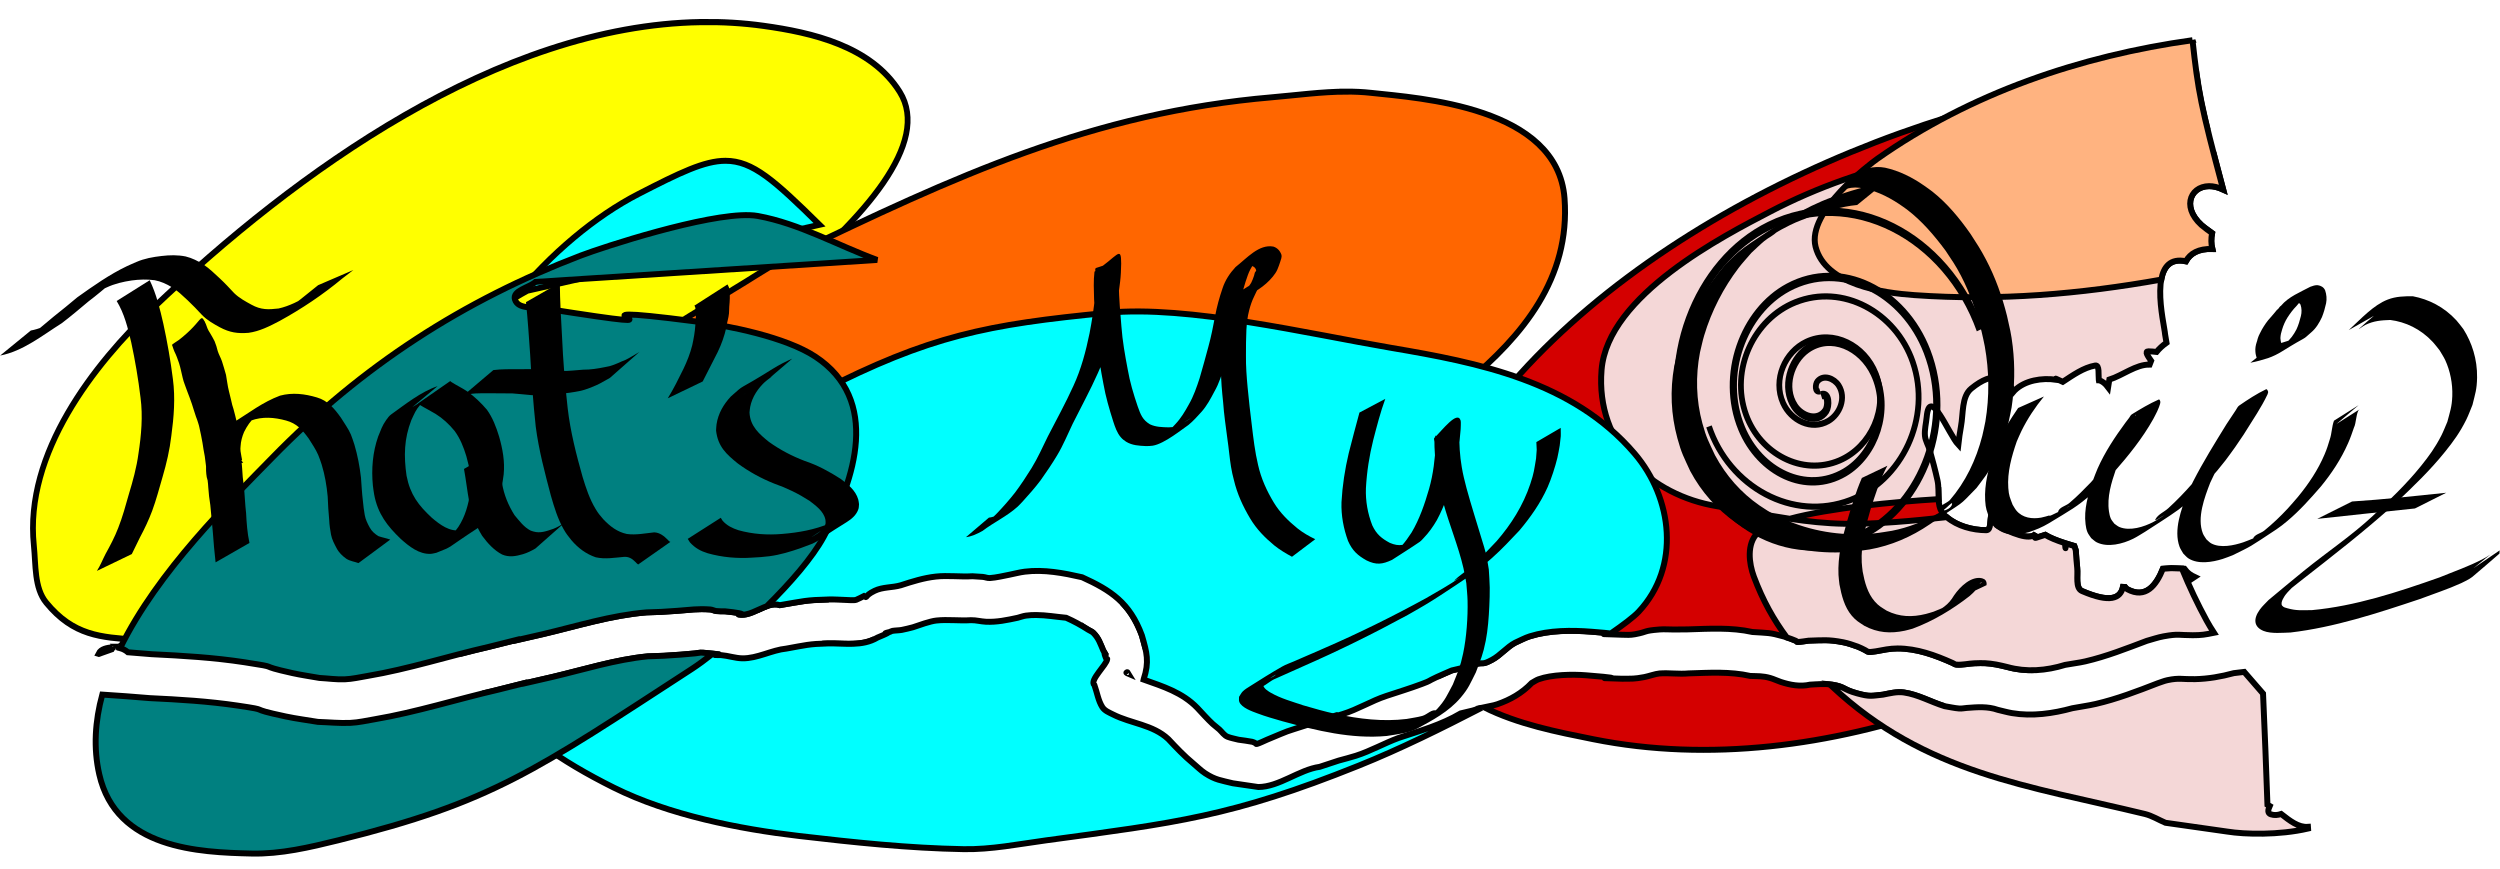 <svg xmlnsDc="http://purl.org/dc/elements/1.1/" xmlnsCc="http://creativecommons.org/ns#" xmlnsRdf="http://www.w3.org/1999/02/22-rdf-syntax-ns#" xmlnsSvg="http://www.w3.org/2000/svg" xmlns="http://www.w3.org/2000/svg" version="1.1" id="svg8" viewBox="9.8 72.73 199.58 69.34">
  <defs id="defs2"/>
  <g id="layer2" style="display:inline">
    <a id="a305" transform="matrix(1.739,0,0,1.857,-7.247,-120.992)">
      <path id="path301" style="fill:#ffff00;stroke:#000000;stroke-width:1px;stroke-linecap:butt;stroke-linejoin:miter;stroke-opacity:1" transform="scale(0.265)" d="m 158.41,397.244 c -35.084,0.525 -70.183,24.338 -94.838,46.328 -10.328,9.212 -22.377,23.607 -20.715,38.57 0.351,3.157 0.051,6.895 2.143,9.285 4.725,5.4 9.528,5.608 15.512,6.025 8.31,-3.185 17.228,-7.351 20.916,-8.881 19.362,-8.028 38.877,-16.078 57.145,-26.43 7.197,-4.078 65.242,-37.134 54.285,-53.57 -4.98,-7.469 -15.294,-9.635 -23.572,-10.715 -3.618,-0.472 -7.246,-0.668 -10.875,-0.613 z M 60.512,497.453 c -0.568,0.218 -1.135,0.439 -1.695,0.646 0.163,0.044 0.31,0.101 0.461,0.152 L 65,497.857 c -1.583,-0.198 -3.059,-0.305 -4.488,-0.404 z m -3.094,1.139 c 0.005,0.004 0.01,0.008 0.016,0.012 0.003,-10e-4 0.006,-0.003 0.01,-0.004 -0.008,-0.002 -0.018,-0.007 -0.025,-0.008 z m -0.916,0.08 c -0.983,0.103 -2.028,0.26 -2.439,1.037 0.018,0.005 0.035,0.01 0.053,0.016 0.728,-0.23 1.471,-0.479 2.234,-0.742 0.051,-0.104 0.102,-0.207 0.152,-0.311 z"/>
    </a>
    <path id="path481" style="fill:#d40000;stroke:#000000;stroke-width:0.475px;stroke-linecap:butt;stroke-linejoin:miter;stroke-opacity:1" d="m 185.125,78.425 c -20.322,0.998 -44.514,11.651 -56.34,26.992 -4.023,5.219 -10.202,15.215 -4.08,21.271 0.332,-0.149 0.666,-0.292 0.999,-0.439 1.152,-0.267 0.521,-0.107 1.887,-0.501 0.74,-0.174 0.483,0.1 1.323,-0.347 0.669,-0.356 1.176,-1.012 1.843,-1.363 0.393,-0.171 0.771,-0.387 1.178,-0.514 1.563,-0.491 3.331,-0.489 4.941,-0.363 4.734,0.371 -1.711,0.091 2.414,0.243 0.39,0.008 0.639,0.033 1.026,-0.039 1.109,-0.208 0.6,-0.273 1.974,-0.383 0.378,-0.031 0.759,0.005 1.138,0.004 0.365,-0.002 0.732,-0.006 1.097,-0.01 1.731,-0.05 3.466,-0.17 5.178,0.209 1.26,0.088 1.311,0.025 2.508,0.358 0.329,0.092 0.65,0.213 0.966,0.347 0.044,0.019 0.066,0.09 0.113,0.089 0.299,-0.004 0.595,-0.069 0.892,-0.104 1.142,-0.033 1.572,-0.102 2.756,0.125 0.4,0.077 0.789,0.216 1.174,0.354 0.208,0.075 0.402,0.188 0.602,0.285 0.089,0.043 0.168,0.125 0.265,0.134 0.193,0.019 0.386,-0.032 0.579,-0.049 0.581,-0.106 1.124,-0.226 1.722,-0.227 1.549,-0.001 2.999,0.532 4.411,1.164 0.093,0.042 0.178,0.116 0.279,0.125 0.485,0.042 0.971,-0.087 1.457,-0.106 0.704,-0.027 1.03,-0.021 1.737,0.1 0.294,0.05 0.583,0.13 0.874,0.196 0.679,0.19 1.364,0.265 2.049,0.255 2.761,-1.298 5.426,-2.75 7.955,-4.318 1.444,-0.896 3.199,-1.929 4.962,-3.121 -0.136,-0.064 -0.267,-0.134 -0.384,-0.218 -0.174,-0.126 -0.319,-0.277 -0.442,-0.445 -0.341,-0.025 -0.695,-0.025 -1.041,-0.04 -0.219,0.02 -0.443,0.031 -0.665,0.046 -0.533,1.319 -1.371,2.424 -2.837,1.637 -0.06,-0.032 -0.124,-0.096 -0.19,-0.178 -0.057,-0.003 -0.104,-1e-5 -0.164,-0.005 -0.198,0.914 -1.018,1.296 -3.267,0.325 -0.548,-0.237 -0.317,-1.223 -0.385,-1.851 -0.047,-0.436 -0.083,-0.911 -0.114,-1.399 -0.037,-0.115 -0.076,-0.23 -0.114,-0.345 -0.243,-0.071 -0.478,-0.141 -0.688,-0.208 0.003,0.42 -0.01,0.603 -0.062,-0.021 -0.69,-0.224 -1.2,-0.437 -1.576,-0.663 -0.241,0.078 -0.453,0.151 -0.744,0.24 -0.138,0.043 -0.073,-0.142 0.01,-0.352 -0.108,0.138 -0.273,0.22 -0.507,0.242 0.044,0.213 0.095,0.397 0.147,0.52 -0.064,-0.04 -0.126,-0.083 -0.155,-0.131 -0.086,-0.139 -0.177,-0.269 -0.27,-0.394 -0.48,-0.047 -1.183,-0.287 -2.244,-0.82 -0.356,-0.179 -0.348,-0.649 -0.313,-1.141 -0.059,-0.027 -0.121,-0.05 -0.181,-0.076 -0.013,0.101 -0.026,0.201 -0.039,0.302 -0.136,0.413 0.002,1.242 -0.408,1.24 -1.2,-0.007 -2.533,-0.378 -3.401,-1.263 -0.474,-0.483 -0.404,-1.278 -0.428,-2.026 -2.339,-1.169 -4.609,-2.701 -6.846,-3.896 -3.584,-1.914 -9.858,-4.179 -9.858,-9.478 0,-1.949 3.562,-3.427 4.271,-3.86 3.137,-1.915 6.408,-2.718 9.858,-3.861 4.687,-1.554 9.418,-2.721 14.129,-4.213 0.636,-0.201 5.973,-1.978 6.571,-2.457 0.349,-0.28 -0.497,-1.526 -1.607,-2.656 l 4.881,1.367 c -0.42,-1.729 -0.638,-2.895 -0.82,-4.29 z m -38.049,48.009 c -0.819,-0.011 -1.641,0.03 -2.464,0.054 -0.776,0.076 -1.557,-0.053 -2.333,0.006 -0.31,0.024 -0.896,0.231 -1.211,0.289 -0.851,0.155 -0.921,0.121 -1.774,0.132 -3.875,-0.135 2.026,0.114 -2.869,-0.275 -1.094,-0.087 -2.754,-0.061 -3.798,0.317 -0.194,0.07 -0.366,0.198 -0.549,0.297 -0.779,0.814 -1.713,1.341 -2.75,1.699 -0.347,0.12 -0.714,0.155 -1.071,0.236 2.734,1.365 5.823,1.971 8.743,2.556 9.236,1.85 18.977,0.544 28.066,-2.633 -0.008,-0.001 -0.017,-0.003 -0.025,-0.005 -1.089,-0.335 -2.114,-0.933 -3.249,-1.095 -0.559,-0.08 -1.12,0.067 -1.665,0.174 -0.938,0.097 -1.038,0.181 -2.075,-0.104 -1.142,-0.314 -0.95,-0.527 -1.979,-0.691 -0.6,-0.096 -1.173,-0.035 -1.772,-0.004 -0.785,0.178 -1.587,0.031 -2.343,-0.218 -0.284,-0.093 -0.555,-0.232 -0.843,-0.313 -0.587,-0.167 -0.975,-0.14 -1.588,-0.163 -0.815,-0.184 -1.632,-0.247 -2.451,-0.258 z"/>
    <path id="path483" style="fill:#ff6600;stroke:#000000;stroke-width:0.475px;stroke-linecap:butt;stroke-linejoin:miter;stroke-opacity:1" d="m 117.288,80.044 c -1.971,0.005 -3.951,0.282 -5.918,0.45 -14.366,1.228 -25.321,6.306 -38.444,12.637 -1.251,0.603 -2.427,1.371 -3.614,2.106 -2.975,1.84 -6.011,3.579 -8.871,5.616 -1.751,1.247 -3.305,2.784 -4.929,4.213 -0.239,0.21 -0.618,0.373 -0.657,0.702 -0.28,2.392 0.448,2.343 2.3,2.808 8.928,2.244 21.576,1.537 30.557,0.703 8.743,-0.812 16.804,-2.996 25.301,-5.266 1.856,-0.496 3.713,-0.99 5.587,-1.404 1.045,-0.231 2.099,-0.408 3.155,-0.575 1.814,0.176 3.568,0.553 5.117,1.23 4.445,-3.7 8.307,-8.306 7.828,-14.697 -0.55,-7.344 -11.588,-7.998 -15.444,-8.424 -0.654,-0.072 -1.311,-0.101 -1.968,-0.099 z m 9.583,23.22 c -1.872,1.558 -3.845,2.959 -5.644,4.259 -7.017,5.071 -14.155,9.723 -21.644,13.539 0.55,0.621 1.006,1.387 1.376,2.395 0.091,0.316 0.17,0.594 0.235,0.859 7.967,-1.265 7.317,-2.182 13.79,-4.859 1.615,-0.668 3.326,-1.052 4.928,-1.755 1.356,-0.594 14.51,-5.335 11.172,-10.882 -1,-1.662 -2.478,-2.797 -4.214,-3.557 z m -8.711,-1.344 c -1.719,0.293 -3.423,0.628 -4.49,0.688 -0.909,0.051 -1.82,0.038 -2.731,0.021 0.026,-0.005 0.088,-0.019 0.102,-0.021 1.996,-0.305 4.516,-0.628 7.118,-0.688 z m -42.276,11.57 c -3.788,0.578 -7.337,1.85 -11.172,2.106 -2.298,0.153 -4.603,0.176 -6.9,0.351 -0.772,0.059 -1.532,0.249 -2.3,0.351 -0.109,0.015 -0.405,-0.083 -0.328,0 0.897,0.958 10.519,3.687 12.157,4.212 0.997,0.32 1.978,0.623 2.952,0.917 0.597,-0.276 1.192,-0.569 1.77,-0.388 1.784,-0.298 2.051,-0.397 3.676,-0.444 z m 20.305,9.226 c -1.781,0.833 -3.581,1.622 -5.408,2.352 2.315,0.042 4.685,-0.059 7.141,-0.321 -0.03,-0.051 0.033,0.057 -0.05,-0.089 -0.248,-0.57 -0.353,-0.96 -0.785,-1.399 -0.112,-0.114 -0.27,-0.162 -0.403,-0.248 -0.167,-0.108 -0.331,-0.198 -0.495,-0.295 z m -5.408,2.352 c -3.846,-0.069 -7.55,-0.521 -11.273,-1.274 -1.137,0.503 -2.42,0.274 -3.62,0.301 -0.089,0.002 -0.14,0.007 -0.221,0.01 l -0.112,5.532 c 5.286,-1.063 10.343,-2.62 15.226,-4.57 z"/>
    <path id="path485" style="fill:#f4d7d7;stroke:#000000;stroke-width:0.475px;stroke-linecap:butt;stroke-linejoin:miter;stroke-opacity:1" d="m 176.01,84.085 c -8.695,-0.088 -17.361,1.612 -24.883,5.536 -3.721,1.941 -12.986,6.668 -13.471,12.636 -0.486,5.968 3.977,10.023 9.2,10.882 1.94,0.319 3.88,0.714 5.826,1.005 3.192,-0.862 8.348,-1.353 11.884,-1.569 -0.026,-0.497 0.009,-1.031 -0.092,-1.492 -0.178,-0.814 -0.396,-1.619 -0.621,-2.42 -0.109,-0.386 -0.343,-0.739 -0.38,-1.14 -0.046,-0.5 0.092,-0.999 0.138,-1.498 0.236,-2.56 1.76,1.388 2.527,2.209 0.056,-0.487 0.118,-0.972 0.209,-1.453 0.195,-1.032 0.041,-2.393 0.823,-3.033 1.807,-1.479 2.786,-0.898 3.384,0.24 0.023,-0.027 0.044,-0.054 0.07,-0.08 0.838,-0.826 2.192,-1.023 3.322,-0.866 -0.038,-0.058 -0.063,-0.099 -0.017,-0.08 0.185,0.077 0.366,0.163 0.548,0.25 0.829,-0.542 1.645,-1.129 2.587,-1.302 0.365,-0.067 0.241,0.754 0.287,1.147 0.001,0.011 0.001,0.022 0.003,0.034 0,0 9.2e-4,0 9.2e-4,0 0.282,0.057 0.521,0.267 0.74,0.557 0.032,-0.205 0.062,-0.41 0.097,-0.614 1.072,-0.339 2.13,-1.217 3.212,-1.197 0.036,-0.104 0.073,-0.208 0.119,-0.309 -0.272,-0.391 -0.521,-0.757 -0.218,-0.752 0.236,0.005 0.448,0.025 0.656,0.049 0.212,-0.259 0.475,-0.504 0.795,-0.733 -0.041,-0.242 -0.068,-0.408 -0.111,-0.663 -0.06,-0.839 -1.535,-6.507 1.659,-5.84 0.347,-0.625 0.998,-1.015 2.11,-0.982 -0.101,-0.414 -0.101,-0.837 -0.019,-1.265 -0.138,-0.102 -0.409,-0.301 -0.505,-0.371 l -0.003,0.003 c -2.007,-1.481 -1.331,-3.361 0.266,-3.381 0.339,-0.004 0.724,0.087 1.129,0.273 -0.294,-1.102 -0.53,-2.001 -0.742,-2.816 -3.466,-0.596 -7.001,-0.927 -10.532,-0.963 z m -23.328,30.059 c -1.173,0.317 -2.091,0.681 -2.541,1.102 -0.933,0.872 -0.708,2.497 -0.329,3.51 0.716,1.912 1.585,3.459 2.631,4.862 0.248,0.08 0.492,0.17 0.732,0.273 0.044,0.019 0.066,0.09 0.113,0.089 0.299,-0.004 0.595,-0.069 0.892,-0.104 1.142,-0.033 1.572,-0.102 2.756,0.125 0.4,0.077 0.789,0.216 1.174,0.354 0.208,0.075 0.402,0.188 0.602,0.285 0.089,0.043 0.168,0.125 0.265,0.134 0.193,0.019 0.386,-0.032 0.579,-0.049 0.581,-0.106 1.124,-0.226 1.722,-0.227 1.549,-10e-4 2.999,0.532 4.411,1.164 0.093,0.042 0.178,0.115 0.279,0.125 0.485,0.042 0.971,-0.087 1.457,-0.106 0.704,-0.027 1.03,-0.021 1.737,0.1 0.294,0.05 0.583,0.13 0.874,0.196 1.537,0.43 3.107,0.301 4.63,-0.169 0.534,-0.102 1.077,-0.156 1.607,-0.279 1.683,-0.39 3.29,-1.029 4.91,-1.639 0.446,-0.12 0.884,-0.278 1.337,-0.36 1.222,-0.221 1.217,-0.088 2.329,-0.089 0.719,-9.8e-4 0.976,-0.049 1.697,-0.194 -0.209,-0.323 -0.41,-0.648 -0.591,-0.981 -0.706,-1.293 -1.371,-2.689 -1.966,-4.148 -0.282,-0.013 -0.571,-0.015 -0.854,-0.028 -0.219,0.02 -0.443,0.031 -0.665,0.046 -0.533,1.319 -1.371,2.424 -2.837,1.637 -0.06,-0.032 -0.124,-0.096 -0.19,-0.178 -0.057,-0.003 -0.104,-1e-5 -0.164,-0.005 -0.198,0.914 -1.018,1.296 -3.267,0.325 -0.548,-0.237 -0.317,-1.223 -0.385,-1.851 -0.047,-0.436 -0.083,-0.911 -0.114,-1.399 -0.037,-0.115 -0.076,-0.23 -0.114,-0.345 -0.243,-0.071 -0.478,-0.141 -0.688,-0.208 0.003,0.42 -0.01,0.603 -0.062,-0.021 -0.69,-0.224 -1.2,-0.437 -1.576,-0.663 -0.241,0.078 -0.453,0.151 -0.744,0.24 -0.138,0.043 -0.073,-0.142 0.01,-0.352 -0.325,0.414 -1.098,0.386 -3.029,-0.582 -0.349,-0.175 -0.348,-0.631 -0.314,-1.112 -0.065,0.006 -0.129,0.011 -0.194,0.017 -0.008,0.06 -0.016,0.12 -0.023,0.18 -0.136,0.413 0.002,1.242 -0.408,1.24 -1.093,-0.006 -2.293,-0.32 -3.154,-1.044 -2.723,0.295 -5.446,0.568 -8.178,0.528 -1.46,-0.022 -2.912,-0.183 -4.359,-0.399 z m 16.287,-1.787 c -0.004,0.034 -0.008,0.067 -0.013,0.101 0.009,2.3e-4 0.018,4.9e-4 0.027,9.8e-4 -0.003,-0.021 -0.006,-0.04 -0.014,-0.102 z m 19.992,14.013 c -0.276,0.034 -0.553,0.065 -0.829,0.098 -1.017,0.277 -2.051,0.459 -3.102,0.48 -1.036,0.021 -1.245,-0.12 -2.197,0.08 -0.271,0.057 -0.528,0.17 -0.792,0.254 -1.62,0.631 -3.245,1.254 -4.934,1.646 -0.614,0.142 -1.24,0.22 -1.858,0.339 -1.559,0.428 -3.223,0.664 -4.829,0.392 -0.379,-0.064 -0.75,-0.173 -1.125,-0.259 -0.828,-0.289 -1.639,-0.217 -2.486,-0.154 -0.201,0.015 -0.403,0.063 -0.604,0.046 -0.392,-0.031 -0.777,-0.124 -1.165,-0.186 -1.089,-0.335 -2.114,-0.933 -3.249,-1.095 -0.559,-0.08 -1.12,0.067 -1.665,0.174 -0.938,0.097 -1.038,0.181 -2.075,-0.104 -1.142,-0.314 -0.95,-0.527 -1.979,-0.691 -0.062,-0.01 -0.122,-0.011 -0.183,-0.018 0.057,0.054 0.109,0.106 0.167,0.16 7.447,6.961 15.658,7.918 24.972,10.179 0.575,0.14 1.096,0.469 1.643,0.703 1.643,0.234 3.286,0.468 4.929,0.702 1.416,0.227 4.113,0.3 6.458,-0.24 -0.003,-0.048 -0.006,-0.077 -0.01,-0.137 -0.76,0.059 -1.449,-0.488 -2.139,-1.026 -0.272,0.091 -0.546,0.119 -0.825,0.026 -0.272,-0.091 -0.231,-0.348 -0.089,-0.665 -0.06,-0.035 -0.119,-0.077 -0.18,-0.107 -0.099,-2.957 -0.224,-5.911 -0.352,-8.866 -0.494,-0.569 -0.995,-1.141 -1.501,-1.729 z"/>
    <path id="path487" style="fill:#00ffff;stroke:#000000;stroke-width:0.475px;stroke-linecap:butt;stroke-linejoin:miter;stroke-opacity:1" d="m 67.72,85.566 c -1.688,4.92e-4 -3.642,0.949 -6.951,2.651 -3.423,1.761 -6.988,4.728 -9.957,8.35 0.378,-0.231 0.744,-0.445 1.085,-0.628 L 75.225,90.674 c -3.605,-3.544 -5.335,-5.109 -7.506,-5.108 z M 50.812,96.566 c -2.839,1.735 -6.514,4.683 -8.444,6.744 -2.495,2.665 -3.521,7.31 -2.629,10.883 0.165,0.659 0.7,1.144 0.986,1.755 0.155,0.331 0.07,0.807 0.329,1.053 1.157,1.099 2.344,1.818 3.608,2.296 -0.271,-1.154 -0.489,-2.384 -0.651,-3.7 -0.814,-6.58 2.312,-13.553 6.801,-19.029 z M 44.662,119.296 c 0.493,2.102 1.167,3.951 2.023,5.603 0.712,-0.184 1.425,-0.365 2.143,-0.529 5.958,-1.489 -1.583,0.375 4.328,-1.017 2.737,-0.645 5.449,-1.505 8.256,-1.734 1.228,-0.042 1.123,-0.027 2.464,-0.126 1.037,-0.076 1.589,-0.181 2.63,-0.106 0.163,0.012 0.314,0.105 0.476,0.125 0.234,0.028 0.471,0.015 0.706,0.022 0.063,0.007 1.176,0.109 1.367,0.225 0.08,0.049 -0.368,0.011 -0.277,0.028 1.091,0.208 2.217,-1.082 3.285,-0.747 1.88,-0.314 2.028,-0.41 3.908,-0.454 0.477,-0.011 0.954,0.027 1.43,0.042 0.065,0.002 0.594,0.045 0.748,-0.013 0.213,-0.081 0.411,-0.201 0.617,-0.301 0.327,0.207 -0.03,0.007 0.856,-0.42 0.652,-0.315 1.407,-0.244 2.085,-0.44 0.915,-0.299 1.845,-0.591 2.802,-0.696 0.967,-0.106 1.96,0.036 2.93,-0.026 0.27,0.017 0.54,0.027 0.81,0.051 0.215,0.019 0.362,0.107 0.589,0.092 0.462,-0.029 1.127,-0.182 1.542,-0.264 0.412,-0.081 0.819,-0.193 1.235,-0.245 1.529,-0.189 3.081,0.106 4.569,0.446 2.289,1.041 3.814,2.033 4.775,4.646 0.391,1.36 0.607,2.099 0.138,3.508 -0.002,0.005 -0.005,0.009 -0.006,0.014 1.534,0.545 3.097,1.023 4.298,2.271 0.335,0.36 0.849,0.93 1.227,1.277 0.168,0.154 0.357,0.281 0.525,0.436 0.21,0.193 0.388,0.482 0.667,0.588 0.28,0.107 0.577,0.154 0.866,0.231 0.366,0.055 0.734,0.092 1.097,0.166 0.087,0.017 0.166,0.066 0.245,0.107 0.037,0.019 0.062,0.084 0.102,0.073 0.292,-0.087 0.563,-0.238 0.845,-0.355 2.047,-0.848 1.133,-0.507 3.219,-1.182 5.751,-1.882 -1.4,0.427 2.802,-0.855 1.202,-0.367 2.292,-1.055 3.488,-1.448 0.944,-0.315 1.901,-0.604 2.834,-0.955 0.801,-0.301 0.359,-0.167 1.213,-0.563 0.391,-0.182 0.789,-0.347 1.184,-0.52 1.152,-0.267 0.521,-0.107 1.887,-0.501 0.74,-0.174 0.483,0.1 1.323,-0.347 0.669,-0.356 1.176,-1.012 1.843,-1.363 0.393,-0.171 0.771,-0.387 1.178,-0.514 1.563,-0.491 3.331,-0.489 4.941,-0.363 0.853,0.067 1.261,0.108 1.515,0.139 0.982,-0.679 1.828,-1.313 2.224,-1.735 3.371,-3.602 2.716,-9.075 -0.328,-12.637 -4.945,-5.786 -12.516,-7.257 -19.386,-8.424 -6.609,-1.123 -16.278,-3.429 -22.673,-2.808 -9.68,0.94 -14.187,1.815 -23,6.319 -1.726,0.882 -3.569,1.496 -5.257,2.457 -4.07,2.319 -7.871,5.76 -11.5,8.776 -0.022,0.019 -3.343,3.001 -3.614,3.159 -1.576,0.918 -4.143,1.901 -5.915,1.756 -1.55,-0.127 -2.956,-0.364 -4.278,-0.864 z m 47.852,2.532 c -0.268,-0.002 -0.536,0.011 -0.805,0.047 -0.227,0.03 -0.445,0.116 -0.667,0.174 -0.836,0.18 -1.675,0.358 -2.533,0.316 -0.414,-0.02 -0.781,-0.132 -1.193,-0.125 -0.916,0.061 -1.852,-0.071 -2.765,0.028 -0.5,0.054 -1.38,0.371 -1.866,0.537 -0.3,0.071 -0.596,0.16 -0.899,0.213 -0.247,0.043 -0.502,0.035 -0.749,0.077 -0.069,0.011 -0.128,0.059 -0.194,0.082 -0.118,0.04 -0.245,0.049 -0.357,0.104 -0.057,0.028 0.24,-0.05 0.185,-0.02 -0.265,0.145 -0.548,0.246 -0.823,0.369 -1.216,0.728 -2.639,0.437 -3.959,0.467 -1.515,0.035 -1.8,0.144 -3.305,0.41 -1.191,0.118 -2.308,0.795 -3.519,0.778 -0.563,-0.008 -1.134,-0.211 -1.698,-0.256 -1.632,-0.023 1.552,0.048 -1.487,-0.194 -0.199,-0.016 -0.397,0.04 -0.596,0.059 -0.382,0.035 -0.765,0.071 -1.147,0.1 -1.378,0.103 -1.334,0.089 -2.618,0.134 -2.586,0.254 -5.089,1.05 -7.616,1.645 -5.775,1.36 1.173,-0.36 -4.324,1.016 -0.299,0.069 -0.595,0.148 -0.893,0.221 2.452,3.119 5.812,5.452 10.113,7.596 4.411,2.199 10.024,3.305 14.786,3.861 4.367,0.51 8.75,0.975 13.143,1.053 2.201,0.039 4.388,-0.405 6.572,-0.702 10.34,-1.406 14.782,-1.869 24.972,-5.967 3.345,-1.345 6.588,-2.958 9.81,-4.618 -0.242,0.067 -0.482,0.147 -0.722,0.221 -0.316,0.075 -0.631,0.15 -0.947,0.226 -1.551,0.919 -3.274,1.398 -4.956,1.96 -1.158,0.426 -2.24,1.047 -3.415,1.423 -0.452,0.145 -0.912,0.256 -1.368,0.384 -0.507,0.167 -1.015,0.334 -1.523,0.501 -1.644,0.229 -3.24,1.607 -4.898,1.611 -0.028,7e-5 -1.93,-0.283 -2.032,-0.298 -0.932,-0.233 -1.385,-0.26 -2.208,-0.796 -0.348,-0.227 -0.644,-0.532 -0.967,-0.799 -0.714,-0.59 -1.342,-1.254 -1.98,-1.935 -1.237,-1.157 -2.978,-1.236 -4.411,-1.963 -0.307,-0.156 -0.666,-0.291 -0.856,-0.591 -0.328,-0.517 -0.418,-1.166 -0.627,-1.749 -0.447,-0.369 0.993,-1.631 1.019,-2.091 0.002,-0.037 -0.08,-0.015 -0.093,-0.049 -0.397,-1.012 0.295,0.283 -0.223,-0.631 -0.248,-0.57 -0.353,-0.96 -0.785,-1.399 -0.112,-0.114 -0.27,-0.162 -0.403,-0.248 -0.587,-0.378 -1.142,-0.682 -1.774,-0.963 -0.796,-0.074 -1.593,-0.214 -2.395,-0.22 z m 7.289,4.569 c -0.017,-0.027 -0.105,0.039 -0.077,0.052 0.046,0.021 0.094,0.038 0.14,0.058 -0.022,-0.036 -0.04,-0.074 -0.063,-0.109 z"/>
    <path id="path489" style="fill:#008080;stroke:#000000;stroke-width:0.475px;stroke-linecap:butt;stroke-linejoin:miter;stroke-opacity:1" d="m 69.658,89.908 c -3.518,-0.128 -11.652,2.522 -13.489,3.223 -9.349,3.567 -17.461,8.78 -24.644,16.147 -3.314,3.399 -9.116,9.017 -12.136,15.194 0.245,0.07 0.454,0.184 0.624,0.331 0.609,0.048 1.219,0.099 1.892,0.153 2.475,0.12 4.946,0.266 7.402,0.641 3.183,0.487 0.729,0.179 3.841,0.868 0.713,0.158 1.436,0.258 2.154,0.387 0.673,0.036 1.346,0.137 2.02,0.109 0.612,-0.025 1.215,-0.167 1.819,-0.269 3.279,-0.551 6.445,-1.584 9.686,-2.323 5.958,-1.489 -1.583,0.375 4.328,-1.017 2.737,-0.645 5.449,-1.505 8.256,-1.734 1.228,-0.042 1.123,-0.027 2.464,-0.126 1.037,-0.076 1.589,-0.181 2.63,-0.106 0.163,0.012 0.314,0.105 0.476,0.125 0.234,0.028 0.471,0.015 0.706,0.022 0.063,0.007 1.176,0.109 1.367,0.225 0.08,0.049 -0.368,0.011 -0.277,0.028 0.74,0.141 1.495,-0.398 2.237,-0.661 1.899,-1.872 3.644,-3.888 4.54,-5.529 2.539,-4.65 4.548,-10.95 -0.657,-14.392 -2.371,-1.568 -6.939,-2.473 -9.529,-2.808 -13.048,-1.69 2.484,1.264 -12.158,-1.053 -0.789,-0.125 -2.048,0.106 -2.3,-0.702 -0.222,-0.711 1.096,-0.936 1.643,-1.404 l 27.272,-1.756 c -3.176,-1.17 -6.216,-2.908 -9.528,-3.51 -0.19,-0.035 -0.405,-0.055 -0.64,-0.063 z m -3.779,34.925 c -0.199,-0.016 -0.397,0.04 -0.596,0.059 -0.382,0.035 -0.765,0.071 -1.147,0.1 -1.378,0.103 -1.334,0.089 -2.618,0.134 -2.586,0.254 -5.089,1.05 -7.616,1.645 -5.775,1.36 1.173,-0.36 -4.324,1.016 -3.3,0.761 -6.529,1.796 -9.868,2.363 -0.643,0.109 -1.284,0.258 -1.935,0.288 -0.865,0.04 -1.731,-0.052 -2.597,-0.079 -0.852,-0.143 -1.71,-0.251 -2.556,-0.43 -3.405,-0.72 -0.888,-0.431 -3.865,-0.872 -2.323,-0.344 -4.658,-0.484 -6.998,-0.594 -1.306,-0.104 -2.508,-0.206 -3.794,-0.283 -0.574,2.119 -0.72,4.263 -0.24,6.371 1.358,5.963 7.977,6.221 12.158,6.319 2.323,0.054 4.636,-0.495 6.9,-1.053 12.316,-3.036 15.736,-5.556 28.257,-13.69 0.484,-0.314 1.059,-0.741 1.664,-1.21 -0.213,-0.024 -0.337,-0.045 -0.825,-0.084 z"/>
    <path id="path491" style="fill:#ffb380;stroke:#000000;stroke-width:0.475px;stroke-linecap:butt;stroke-linejoin:miter;stroke-opacity:1" d="m 184.833,75.939 c -8.964,1.248 -17.741,4.243 -25.163,9.47 -0.488,0.343 -5.652,4.188 -4.929,7.02 0.78,3.056 5.388,3.683 7.886,3.861 6.774,0.482 13.252,-0.088 19.713,-1.239 0.184,-1.011 0.715,-1.725 1.965,-1.464 0.347,-0.625 0.998,-1.015 2.11,-0.982 -0.101,-0.415 -0.101,-0.838 -0.019,-1.267 -0.138,-0.102 -0.409,-0.299 -0.505,-0.37 l -0.003,0.003 c -2.007,-1.481 -1.331,-3.361 0.266,-3.381 0.339,-0.004 0.724,0.087 1.129,0.273 -1.803,-6.762 -1.997,-7.812 -2.45,-11.925 z"/>
  </g>
  <g id="layer1" style="display:inline">
    <path id="path188" style="fill:#000000;stroke-width:0.226" d="m 21.751,95.102 -2.638,1.656 c 0.612,1.002 0.899,2.164 1.166,3.317 0.313,1.454 0.562,2.926 0.74,4.407 0.196,1.487 0.06,2.978 -0.164,4.45 -0.149,1.115 -0.447,2.192 -0.771,3.258 -0.254,0.909 -0.505,1.814 -0.848,2.688 -0.277,0.725 -0.639,1.403 -1.009,2.074 -0.233,0.446 -0.419,0.935 -0.692,1.354 l 2.787,-1.344 c 0.219,-0.448 0.436,-0.898 0.658,-1.344 0.363,-0.678 0.694,-1.376 0.967,-2.104 0.328,-0.885 0.564,-1.799 0.83,-2.708 0.314,-1.071 0.571,-2.159 0.699,-3.277 0.204,-1.501 0.327,-3.021 0.127,-4.532 -0.187,-1.49 -0.448,-2.969 -0.766,-4.432 -0.271,-1.187 -0.56,-2.375 -1.086,-3.463 z"/>
    <path style="fill:#000000;stroke-width:0.226" id="path190" d="m 9.812,101.115 c 1.826,-0.35 3.354,-1.598 4.924,-2.586 0.727,-0.551 1.423,-1.146 2.125,-1.733 0.649,-0.488 1.267,-1.021 1.895,-1.541 0.905,-0.567 2.555,-1.684 -1.508,0.956 -0.119,0.077 0.245,-0.141 0.37,-0.206 0.238,-0.124 0.466,-0.222 0.708,-0.332 0.629,-0.295 1.299,-0.45 1.974,-0.551 0.617,-0.085 1.234,-0.105 1.851,-0.021 0.486,0.093 0.935,0.296 1.364,0.555 0.466,0.284 0.867,0.677 1.272,1.053 0.391,0.367 0.763,0.758 1.13,1.154 0.412,0.431 0.929,0.719 1.435,0.996 0.795,0.422 1.413,0.509 2.283,0.442 0.883,-0.117 1.695,-0.532 2.487,-0.948 1.764,-0.967 3.44,-2.09 5.007,-3.391 0.289,-0.231 0.583,-0.454 0.878,-0.675 0,0 -2.811,1.21 -2.811,1.21 v 0 c -0.276,0.219 -0.552,0.439 -0.825,0.663 -0.391,0.317 -0.783,0.633 -1.19,0.926 -0.136,0.098 -0.555,0.372 -0.412,0.286 0.563,-0.34 3.148,-1.958 1.676,-1.044 -0.77,0.422 -1.554,0.843 -2.404,1.03 -0.821,0.095 -1.409,0.118 -2.171,-0.306 -0.478,-0.262 -0.972,-0.528 -1.373,-0.918 -0.374,-0.399 -0.745,-0.803 -1.144,-1.173 -0.418,-0.386 -0.83,-0.792 -1.298,-1.106 -0.45,-0.291 -0.919,-0.524 -1.432,-0.651 -0.635,-0.128 -1.276,-0.114 -1.918,-0.038 -0.689,0.08 -1.38,0.199 -2.026,0.483 -0.242,0.109 -0.489,0.207 -0.729,0.322 -1.402,0.667 -2.699,1.583 -3.978,2.494 -0.622,0.519 -1.244,1.036 -1.88,1.534 -0.701,0.574 -1.376,1.188 -2.122,1.692 4.096,-2.55 2.196,-1.265 1.252,-0.866 -0.31,0.131 -0.632,0.231 -0.96,0.29 0,0 -2.449,2 -2.449,2 z"/>
    <path style="fill:#000000;stroke-width:0.226" id="path194" d="m 29.715,116.071 c -0.172,-0.779 -0.227,-1.58 -0.269,-2.378 -0.086,-0.725 -0.103,-1.458 -0.183,-2.183 -0.066,-0.459 -0.112,-0.921 -0.132,-1.385 -0.018,-0.399 -0.097,-0.79 -0.132,-1.188 -0.037,-0.439 -0.116,-0.872 -0.155,-1.312 -0.092,-0.366 -0.117,-0.747 -0.192,-1.116 -0.084,-0.419 -0.162,-0.841 -0.267,-1.255 -0.104,-0.43 -0.194,-0.865 -0.308,-1.292 -0.112,-0.43 -0.152,-0.875 -0.236,-1.311 -0.094,-0.365 -0.214,-0.719 -0.321,-1.079 -0.095,-0.279 -0.247,-0.529 -0.336,-0.81 -0.062,-0.272 -0.15,-0.536 -0.253,-0.793 -0.122,-0.225 -0.236,-0.455 -0.374,-0.669 -0.152,-0.218 -0.245,-0.463 -0.33,-0.718 -0.529,-1.06 -0.057,-0.172 -2.678,1.685 -0.026,0.019 0.012,0.066 0.021,0.097 0.042,0.143 0.095,0.283 0.15,0.42 0.15,0.298 0.265,0.611 0.372,0.931 0.124,0.383 0.191,0.784 0.291,1.174 0.079,0.369 0.243,0.706 0.358,1.061 0.134,0.341 0.259,0.684 0.379,1.03 0.11,0.334 0.206,0.674 0.322,1.006 0.133,0.323 0.221,0.662 0.326,0.996 0.084,0.333 0.171,0.665 0.244,1.001 0.037,0.295 0.106,0.581 0.163,0.872 0.056,0.314 0.065,0.634 0.072,0.953 -0.006,0.344 -0.001,0.679 0.058,1.016 0.282,1.42 1.421,-0.422 2.82,-1.387 0.004,-0.002 -0.051,-0.269 -0.055,-0.286 -0.051,-0.262 -0.105,-0.533 -0.064,-0.8 0.022,-0.399 0.124,-0.77 0.276,-1.13 0.235,-0.472 0.515,-0.896 0.901,-1.23 0.09,-0.069 0.179,-0.141 0.271,-0.206 0.108,-0.076 0.218,-0.148 0.329,-0.219 0.119,-0.076 0.478,-0.3 0.359,-0.224 -3.971,2.539 -2.339,1.417 -1.322,0.967 0.931,-0.344 1.884,-0.263 2.82,-0.007 0.839,0.229 1.288,0.725 1.805,1.439 0.264,0.427 0.557,0.842 0.759,1.311 0.106,0.247 0.19,0.512 0.277,0.767 0.254,0.828 0.399,1.684 0.479,2.551 0.026,0.629 0.059,1.255 0.122,1.881 0.014,0.393 0.077,0.774 0.144,1.159 0.076,0.397 0.264,0.737 0.446,1.083 0.184,0.359 0.466,0.618 0.775,0.842 0.299,0.193 0.648,0.229 0.971,0.347 0,0 2.536,-1.875 2.536,-1.875 v 0 c -0.311,-0.117 -0.634,-0.164 -0.945,-0.276 -0.282,-0.173 -0.537,-0.39 -0.701,-0.701 -0.17,-0.312 -0.327,-0.628 -0.39,-0.988 -0.068,-0.374 -0.113,-0.75 -0.148,-1.13 -0.076,-0.618 -0.105,-1.239 -0.153,-1.86 -0.102,-0.887 -0.268,-1.763 -0.52,-2.615 -0.063,-0.192 -0.204,-0.63 -0.284,-0.816 -0.208,-0.487 -0.531,-0.904 -0.799,-1.35 -0.53,-0.739 -1.05,-1.364 -1.916,-1.613 -0.964,-0.288 -1.954,-0.409 -2.939,-0.144 -1.393,0.521 -2.439,1.348 -3.802,2.2 -0.209,0.131 -0.5,0.329 -0.695,0.486 -0.093,0.074 -0.179,0.158 -0.268,0.236 -0.363,0.399 -0.667,0.859 -0.874,1.376 -0.139,0.397 -0.214,0.811 -0.246,1.234 -9.01e-4,0.296 0.034,0.588 0.089,0.878 0.003,0.032 0.011,0.063 0.01,0.095 -9e-4,0.025 -0.036,0.083 -0.016,0.072 3.673,-1.999 2.847,-0.687 2.646,-1.633 -0.053,-0.32 -0.027,-0.645 -0.04,-0.969 -0.011,-0.338 -0.029,-0.678 -0.096,-1.009 -0.06,-0.292 -0.108,-0.586 -0.171,-0.877 -0.081,-0.342 -0.16,-0.685 -0.256,-1.023 -0.1,-0.34 -0.206,-0.676 -0.33,-1.006 -0.109,-0.333 -0.212,-0.669 -0.326,-1.001 -0.112,-0.351 -0.248,-0.689 -0.376,-1.034 -0.119,-0.344 -0.27,-0.675 -0.348,-1.034 -0.097,-0.401 -0.186,-0.804 -0.303,-1.2 -0.11,-0.322 -0.218,-0.645 -0.372,-0.947 -0.512,-1.433 0.279,-0.947 -2.835,1.066 0.118,0.261 0.208,0.537 0.369,0.774 0.126,0.197 0.231,0.408 0.345,0.614 0.104,0.248 0.176,0.511 0.245,0.772 0.098,0.275 0.243,0.525 0.338,0.802 0.116,0.341 0.223,0.686 0.313,1.037 0.087,0.442 0.13,0.893 0.249,1.328 0.104,0.429 0.207,0.859 0.306,1.289 0.097,0.411 0.176,0.826 0.251,1.242 0.061,0.362 0.104,0.727 0.184,1.084 0.046,0.439 0.126,0.872 0.152,1.314 0.04,0.392 0.111,0.78 0.127,1.174 0.03,0.467 0.085,0.931 0.161,1.392 0.082,0.715 0.121,1.436 0.201,2.151 0.052,0.812 0.134,1.619 0.221,2.427 0,0 2.704,-1.55 2.704,-1.55 z"/>
    <path style="fill:#000000;stroke-width:0.226" id="path196" d="m 44.737,103.555 c -1.349,0.458 -2.57,1.448 -3.708,2.258 -0.16,0.113 -0.281,0.283 -0.398,0.447 -0.325,0.459 -0.426,0.793 -0.643,1.322 -0.436,1.245 -0.549,2.591 -0.42,3.913 0.023,0.238 0.068,0.474 0.102,0.711 0.289,1.551 1.058,2.525 2.117,3.541 0.669,0.603 1.474,1.244 2.393,1.198 0.153,-0.007 0.302,-0.056 0.453,-0.084 1.433,-0.569 0.605,-0.211 3.342,-1.997 0.166,-0.108 0.493,-0.456 0.625,-0.61 0.272,-0.319 0.297,-0.385 0.528,-0.744 0.308,-0.578 0.57,-1.19 0.713,-1.843 0.063,-0.289 0.126,-0.767 0.168,-1.063 0.103,-1.03 -0.083,-2.036 -0.362,-3.014 -0.234,-0.767 -0.518,-1.516 -0.978,-2.154 -0.467,-0.547 -0.986,-1.044 -1.56,-1.452 -0.407,-0.28 -0.852,-0.482 -1.265,-0.75 -0.034,-0.027 -0.068,-0.054 -0.103,-0.081 0,0 -2.578,1.791 -2.578,1.791 v 0 c 0.043,0.032 0.086,0.064 0.129,0.097 0.42,0.26 0.859,0.473 1.28,0.73 0.568,0.352 1.076,0.818 1.511,1.35 0.447,0.6 0.727,1.301 0.947,2.033 0.266,0.934 0.446,1.89 0.312,2.873 -0.15,0.989 -0.407,1.944 -0.951,2.769 -0.262,0.359 -0.525,0.695 -0.859,0.979 -0.583,0.495 -3.174,2.106 1.858,-1.095 0.125,-0.08 -0.261,0.137 -0.392,0.206 -0.136,0.051 -0.268,0.122 -0.409,0.153 -0.869,0.187 -1.677,-0.432 -2.32,-0.979 -1.054,-0.981 -1.718,-1.831 -2.013,-3.349 -0.227,-1.58 -0.198,-2.945 0.382,-4.443 0.273,-0.569 0.322,-0.763 0.717,-1.233 0.128,-0.152 0.594,-0.499 0.423,-0.412 -0.73,0.369 -1.412,0.839 -2.114,1.267 -0.121,0.074 0.245,-0.142 0.371,-0.204 0.09,-0.045 0.185,-0.079 0.277,-0.119 0,0 2.427,-2.014 2.427,-2.014 z"/>
    <path style="fill:#000000;stroke-width:0.226" id="path198" d="m 46.841,110.166 c 0.164,0.882 0.258,1.776 0.423,2.659 0.169,0.97 0.527,1.865 1.028,2.682 0.44,0.595 0.955,1.161 1.593,1.491 0.557,0.24 1.103,0.139 1.661,-0.026 0.351,-0.103 0.679,-0.269 0.998,-0.453 0,0 2.351,-2.078 2.351,-2.078 v 0 c -0.304,0.209 -0.617,0.395 -0.959,0.521 -0.51,0.17 -1.006,0.36 -1.543,0.201 -0.082,-0.028 -0.168,-0.044 -0.246,-0.083 -0.512,-0.26 -0.904,-0.783 -1.274,-1.227 -0.488,-0.776 -0.842,-1.619 -0.994,-2.553 -0.155,-0.891 -0.262,-1.788 -0.333,-2.691 0,0 -2.705,1.557 -2.705,1.557 z"/>
    <path style="fill:#000000;stroke-width:0.226" id="path200" d="m 51.79,96.853 c 0.144,1.401 0.238,2.809 0.336,4.215 0.102,1.911 0.239,3.82 0.443,5.72 0.242,1.879 0.732,3.703 1.212,5.522 0.264,0.913 0.543,1.839 1.009,2.658 0.235,0.412 0.346,0.527 0.628,0.888 0.54,0.636 1.185,1.108 1.942,1.364 0.742,0.169 1.497,0.031 2.241,-0.032 0.371,-0.035 0.657,0.129 0.917,0.397 0.139,0.144 0.065,0.074 0.225,0.21 0,0 2.574,-1.804 2.574,-1.804 v 0 c -0.138,-0.071 -0.07,-0.022 -0.198,-0.159 -0.314,-0.315 -0.645,-0.583 -1.092,-0.603 -0.727,0.077 -1.458,0.231 -2.19,0.129 -0.763,-0.169 -1.322,-0.595 -1.879,-1.178 -0.291,-0.349 -0.37,-0.418 -0.614,-0.822 -0.473,-0.785 -0.768,-1.672 -1.036,-2.558 -0.506,-1.794 -0.972,-3.606 -1.189,-5.474 -0.212,-1.893 -0.367,-3.793 -0.45,-5.698 -0.078,-1.441 -0.17,-2.883 -0.176,-4.327 0,0 -2.704,1.55 -2.704,1.55 z"/>
    <path style="fill:#000000;stroke-width:0.226" id="path202" d="m 46.767,104.325 c 0.654,-0.232 1.362,-0.198 2.042,-0.201 0.632,8.9e-4 1.265,0.006 1.897,0.013 0.499,0.03 0.996,0.098 1.495,0.135 0.574,0.04 1.147,-0.036 1.72,-0.078 0.602,-0.017 1.199,-0.075 1.792,-0.181 0.465,-0.069 0.916,-0.199 1.351,-0.388 0.432,-0.161 0.838,-0.385 1.239,-0.62 0.064,-0.037 0.128,-0.074 0.192,-0.111 0,0 2.363,-2.081 2.363,-2.081 v 0 c -0.063,0.04 -0.126,0.08 -0.189,0.119 -0.403,0.223 -0.783,0.5 -1.219,0.642 -0.43,0.196 -0.86,0.394 -1.328,0.457 -0.586,0.12 -1.174,0.215 -1.772,0.211 -0.563,0.035 -1.126,0.117 -1.691,0.104 -0.504,-0.027 -1.006,-0.081 -1.507,-0.147 -0.641,0.004 -1.281,-8.9e-4 -1.922,0.002 -0.681,0.006 -1.369,-0.015 -2.045,0.073 0,0 -2.418,2.05 -2.418,2.05 z"/>
    <path style="fill:#000000;stroke-width:0.226" id="path204" d="m 65.898,103.183 c 0.404,-0.78 0.796,-1.567 1.198,-2.348 0.303,-0.629 0.537,-1.283 0.69,-1.972 0.042,-0.373 0.176,-0.733 0.21,-1.107 0.016,-0.184 0.01,-0.369 0.023,-0.553 0.04,-0.443 0.071,-0.879 0.013,-1.32 -0.007,-0.173 -0.072,-0.305 -0.155,-0.447 0,0 -2.642,1.694 -2.642,1.694 v 0 c 0.067,0.091 0.085,0.188 0.096,0.306 0.052,0.414 -0.004,0.831 -0.021,1.246 -0.033,0.543 -0.13,1.072 -0.245,1.601 -0.164,0.657 -0.411,1.284 -0.7,1.887 -0.393,0.801 -0.788,1.602 -1.256,2.356 0,0 2.788,-1.342 2.788,-1.342 z"/>
    <path style="fill:#000000;stroke-width:0.226" id="path206" d="m 73.043,101.363 c -0.532,0.232 -1.052,0.499 -1.549,0.81 -3.047,1.905 -2.088,1.089 -3.349,2.21 -0.569,0.61 -1.016,1.353 -1.143,2.226 -0.024,0.162 -0.024,0.328 -0.037,0.491 0.145,1.287 0.828,1.893 1.727,2.624 0.904,0.668 1.883,1.202 2.907,1.61 0.993,0.345 1.944,0.806 2.839,1.386 0.48,0.377 1.115,0.811 1.256,1.496 0.02,0.095 0.01,0.195 0.014,0.293 -0.08,0.382 -0.358,0.615 -0.652,0.815 -0.137,0.094 -0.566,0.343 -0.428,0.251 2.044,-1.372 2.801,-1.655 1.423,-1.065 -1.235,0.514 -2.512,0.741 -3.823,0.846 -1.171,0.099 -2.341,0.02 -3.479,-0.299 -0.475,-0.154 -0.921,-0.365 -1.265,-0.76 -0.097,-0.147 -0.049,-0.071 -0.144,-0.23 0,0 -2.638,1.682 -2.638,1.682 v 0 c 0.112,0.188 0.052,0.094 0.179,0.283 0.41,0.451 0.854,0.694 1.419,0.866 1.169,0.329 2.373,0.432 3.578,0.347 0.494,-0.031 0.843,-0.044 1.334,-0.109 0.863,-0.113 1.709,-0.37 2.533,-0.66 1.666,-0.614 0.61,-0.181 3.647,-2.065 0.386,-0.24 0.784,-0.567 0.938,-1.046 0.039,-0.122 0.031,-0.256 0.046,-0.384 -0.02,-0.124 -0.025,-0.251 -0.059,-0.37 -0.21,-0.742 -0.842,-1.229 -1.397,-1.646 -0.909,-0.586 -1.857,-1.101 -2.872,-1.436 -1.008,-0.382 -1.972,-0.884 -2.865,-1.526 -0.752,-0.604 -1.505,-1.246 -1.549,-2.348 0.018,-0.149 0.026,-0.299 0.055,-0.446 0.161,-0.817 0.638,-1.491 1.21,-2.023 1.06,-0.815 0.538,-0.394 -1.712,1.019 -0.143,0.089 0.283,-0.183 0.428,-0.269 0.211,-0.124 0.537,-0.296 0.763,-0.404 0.086,-0.041 0.174,-0.077 0.261,-0.115 0,0 2.403,-2.053 2.403,-2.053 z"/>
    <path style="fill:#000000;stroke-width:0.173" id="path208" d="m 86.899,115.616 c 0.478,-0.056 0.918,-0.269 1.345,-0.506 0.884,-0.678 1.933,-1.155 2.784,-1.922 0.117,-0.105 0.302,-0.306 0.41,-0.42 0.498,-0.549 0.991,-1.102 1.441,-1.703 0.457,-0.644 0.904,-1.3 1.313,-1.985 0.482,-0.797 0.836,-1.675 1.243,-2.521 0.671,-1.349 1.396,-2.659 2.009,-4.044 0.616,-1.337 0.974,-2.788 1.284,-4.248 0.197,-1.005 0.375,-2.016 0.492,-3.037 0.059,-0.484 0.079,-0.972 0.086,-1.459 0.004,-1.524 -0.313,-0.527 -2.131,0.645 -0.09,0.731 -0.05,1.47 -0.032,2.205 0.059,1.113 0.132,2.225 0.226,3.334 0.108,1.153 0.304,2.291 0.52,3.424 0.179,1.028 0.473,2.02 0.785,3.003 0.144,0.439 0.299,0.897 0.591,1.241 0.163,0.192 0.242,0.231 0.437,0.372 0.486,0.295 1.035,0.321 1.573,0.346 0.201,-0.004 0.358,10e-4 0.556,-0.032 0.946,-0.157 2.388,-1.355 2.847,-1.655 0.381,-0.309 0.709,-0.685 1.045,-1.052 0.42,-0.474 0.728,-1.046 1.027,-1.62 0.381,-0.658 0.602,-1.4 0.832,-2.137 0.222,-0.849 0.48,-1.685 0.698,-2.535 0.215,-0.805 0.37,-1.628 0.532,-2.449 0.149,-0.747 0.352,-1.474 0.61,-2.181 0.233,-0.641 0.629,-1.159 1.095,-1.595 0.709,-0.447 1.809,-1.306 -1.364,0.919 -0.046,0.033 0.104,-0.037 0.157,-0.051 0.125,-0.031 0.159,-0.026 0.283,-0.029 0.215,0.026 0.436,0.137 0.492,0.393 -0.007,0.022 -0.009,0.046 -0.021,0.064 -0.013,0.021 -0.037,0.03 -0.051,0.049 -0.063,0.089 -0.062,0.216 -0.102,0.317 -0.063,0.191 -0.135,0.375 -0.223,0.554 -0.11,0.193 -0.255,0.355 -0.395,0.519 -0.026,0.03 -0.05,0.063 -0.078,0.09 -0.061,0.058 -0.364,0.259 -0.169,0.129 3.251,-2.156 2.397,-1.589 1.715,-1.145 -0.876,0.491 -1.906,0.852 -2.512,1.739 -0.184,0.243 -0.273,0.548 -0.409,0.823 -0.164,0.359 -0.279,0.745 -0.362,1.138 -0.126,0.528 -0.165,1.072 -0.19,1.616 -0.02,0.679 -0.015,1.359 -0.014,2.038 -0.002,0.868 0.081,1.732 0.171,2.593 0.068,0.993 0.219,1.973 0.345,2.957 0.111,0.731 0.165,1.472 0.286,2.201 0.081,0.486 0.112,0.573 0.229,1.05 0.259,1.107 0.729,2.118 1.292,3.06 0.516,0.869 1.185,1.544 1.924,2.155 0.446,0.36 0.93,0.646 1.422,0.913 0,0 1.856,-1.402 1.856,-1.402 v 0 c -0.494,-0.237 -0.972,-0.509 -1.413,-0.859 -0.719,-0.585 -1.393,-1.235 -1.898,-2.072 -0.554,-0.919 -1.009,-1.904 -1.252,-2.991 -0.253,-1.057 -0.377,-2.137 -0.506,-3.221 -0.121,-0.985 -0.238,-1.97 -0.328,-2.958 -0.08,-0.858 -0.146,-1.719 -0.134,-2.582 0.001,-0.678 0.001,-1.356 0.035,-2.033 0.033,-0.533 0.087,-1.065 0.226,-1.578 0.099,-0.377 0.222,-0.745 0.394,-1.088 0.123,-0.272 0.241,-0.55 0.441,-0.763 0.06,-0.057 0.252,-0.206 0.185,-0.162 -3.264,2.116 -2.309,1.471 -1.584,1.051 0.895,-0.375 1.794,-0.905 2.446,-1.705 0.143,-0.18 0.282,-0.364 0.373,-0.586 0.08,-0.191 0.152,-0.386 0.215,-0.585 0.053,-0.201 0.156,-0.371 0.097,-0.591 -0.123,-0.326 -0.339,-0.543 -0.643,-0.638 -1.148,-0.208 -2.109,0.921 -3.017,1.637 -0.447,0.482 -0.822,1.033 -1.038,1.696 -0.249,0.721 -0.45,1.46 -0.593,2.218 -0.156,0.816 -0.312,1.633 -0.533,2.431 -0.218,0.845 -0.464,1.68 -0.701,2.519 -0.237,0.726 -0.484,1.448 -0.861,2.098 -0.309,0.565 -0.639,1.116 -1.071,1.57 -0.331,0.365 -0.675,0.719 -1.069,0.996 3.966,-2.586 1.671,-0.961 1.072,-0.798 -0.193,0.052 -0.34,0.051 -0.538,0.064 -0.508,-0.013 -1.029,-0.017 -1.505,-0.244 -0.583,-0.358 -0.738,-0.758 -0.979,-1.444 -0.327,-0.963 -0.622,-1.939 -0.795,-2.955 -0.213,-1.125 -0.416,-2.255 -0.499,-3.404 -0.097,-1.104 -0.186,-2.21 -0.213,-3.319 -0.005,-0.731 -0.03,-1.476 0.138,-2.189 -2.488,1.356 -1.971,0.278 -1.971,1.658 -0.001,0.471 -0.015,0.942 -0.057,1.411 -0.099,1.001 -0.252,1.994 -0.442,2.978 -0.295,1.443 -0.673,2.864 -1.281,4.182 -0.628,1.389 -1.358,2.711 -2.052,4.057 -0.415,0.851 -0.804,1.719 -1.294,2.519 -0.417,0.672 -0.852,1.331 -1.321,1.958 -0.463,0.59 -0.956,1.149 -1.47,1.683 -0.207,0.203 -0.211,0.215 -0.427,0.397 -0.663,0.559 -2.118,1.473 1.072,-0.62 -0.395,0.235 -0.811,0.496 -1.263,0.54 0,0 -1.838,1.565 -1.838,1.565 z"/>
    <path style="fill:#000000;stroke-width:0.173" id="path210" d="m 118.326,105.669 c -0.286,1.083 -0.588,2.159 -0.856,3.248 -0.303,1.28 -0.505,2.583 -0.576,3.905 -0.035,1.068 0.164,2.11 0.522,3.091 0.356,0.801 0.785,1.164 1.473,1.554 0.78,0.383 1.271,0.319 2.039,-0.041 0.74,-0.482 1.491,-0.944 2.221,-1.446 0.106,-0.073 0.191,-0.18 0.283,-0.276 0.433,-0.451 0.754,-0.901 1.078,-1.456 0.59,-1.1 1.006,-2.312 1.337,-3.54 0.332,-1.208 0.452,-2.471 0.56,-3.726 10e-4,-0.028 0.029,-0.569 10e-4,-0.666 -0.248,-0.871 -1.478,0.778 -2.096,1.365 -0.072,0.069 1.4e-4,0.214 10e-4,0.321 0.001,0.137 0.004,0.274 0.006,0.411 0.039,0.921 0.118,1.841 0.29,2.744 0.138,0.727 0.218,0.977 0.408,1.696 0.477,1.756 1.201,3.457 1.613,5.233 0.092,0.397 0.154,0.803 0.23,1.204 0.033,0.466 0.088,0.932 0.099,1.399 0.03,1.312 -0.084,2.924 -0.354,4.203 -0.24,1.137 -0.406,1.427 -0.821,2.479 -0.485,0.9 -0.589,1.221 -1.254,1.957 -0.244,0.27 -0.691,0.364 -0.79,0.734 -0.089,0.332 1.036,-0.465 0.753,-0.594 -0.372,-0.169 -0.757,0.308 -1.146,0.415 -0.412,0.113 -0.836,0.162 -1.254,0.243 -1.89,0.233 -3.792,5.6e-4 -5.652,-0.399 -0.966,-0.208 -1.67,-0.424 -2.618,-0.694 -0.868,-0.296 -1.769,-0.537 -2.583,-1.006 -0.139,-0.08 -0.539,-0.311 -0.587,-0.572 -0.015,-0.081 0.052,-0.154 0.078,-0.231 -0.105,0.017 1.137,-0.817 0.867,-0.588 -0.348,0.296 -0.938,0.342 -1.096,0.803 -0.128,0.375 0.652,-0.314 0.98,-0.465 0.223,-0.103 2.199,-0.983 2.376,-1.062 2.819,-1.236 5.59,-2.6 8.315,-4.084 0.455,-0.262 0.915,-0.516 1.366,-0.787 0.435,-0.261 0.867,-0.528 1.292,-0.81 1.748,-1.161 2.671,-1.695 4.084,-2.961 0.847,-0.759 1.396,-1.366 2.183,-2.191 0.874,-1.041 1.678,-2.173 2.253,-3.463 0.291,-0.654 0.604,-1.622 0.777,-2.338 0.078,-0.322 0.125,-0.652 0.187,-0.978 0.108,-0.996 0.089,-0.525 0.079,-1.413 0,0 -1.944,1.136 -1.944,1.136 v 0 c 0.042,0.821 0.043,0.382 -0.024,1.318 -0.153,0.9 -0.158,1.118 -0.458,2.02 -0.579,1.74 -1.541,3.245 -2.684,4.563 -0.856,0.9 -1.229,1.331 -2.17,2.156 -0.392,0.344 -0.834,0.614 -1.208,0.984 -0.119,0.117 0.566,-0.311 0.432,-0.217 -0.787,0.553 -1.847,1.145 -2.667,1.621 -2.7,1.483 -5.452,2.838 -8.255,4.052 -4.654,2.039 1.992,-0.869 -2.321,1.009 -0.314,0.137 -0.639,0.244 -0.94,0.415 -0.87,0.492 -1.718,1.034 -2.569,1.57 -0.197,0.124 -0.4,0.243 -0.571,0.409 -0.124,0.12 -0.2,0.291 -0.3,0.437 0.006,0.133 -0.027,0.276 0.019,0.398 0.181,0.483 1.073,0.78 1.433,0.916 0.722,0.272 1.276,0.418 2.024,0.638 2.718,0.743 5.494,1.432 8.307,1.173 0.682,-0.112 1.76,-0.226 2.406,-0.574 1.216,-0.655 2.553,-1.358 3.513,-2.497 0.634,-0.751 0.746,-1.103 1.204,-2.005 0.394,-1.06 0.563,-1.384 0.789,-2.524 0.171,-0.864 0.244,-1.868 0.284,-2.748 0.022,-0.498 0.042,-0.996 0.036,-1.495 -0.006,-0.484 -0.05,-0.966 -0.075,-1.449 -0.073,-0.413 -0.126,-0.831 -0.221,-1.238 -0.086,-0.37 -0.21,-0.728 -0.317,-1.09 -0.412,-1.39 -0.863,-2.766 -1.242,-4.168 -0.171,-0.682 -0.262,-0.99 -0.38,-1.682 -0.154,-0.905 -0.21,-1.829 -0.19,-2.75 0.006,-0.137 0.009,-0.275 0.019,-0.413 0.008,-0.101 0.119,-0.341 0.036,-0.302 -0.67,0.309 -1.246,0.843 -1.91,1.168 -0.059,0.029 0.009,-0.228 -0.052,-0.209 -0.169,0.051 0.408,0.648 0.029,0.597 -0.066,1.236 -0.201,2.469 -0.54,3.652 -0.35,1.217 -0.766,2.422 -1.399,3.489 -0.256,0.394 -0.516,0.764 -0.829,1.102 -0.578,0.625 -2.009,1.53 1.014,-0.5 -0.709,0.404 -1.152,0.548 -1.921,0.219 -0.635,-0.342 -1.058,-0.668 -1.398,-1.394 -0.365,-0.936 -0.547,-1.94 -0.509,-2.967 0.07,-1.304 0.27,-2.591 0.584,-3.849 0.289,-1.106 0.571,-2.219 0.962,-3.286 0,0 -2.066,1.096 -2.066,1.096 z"/>
    <path style="fill:#000000;stroke-width:0.192" id="path212" d="m 160.133,87.409 c -1.373,0.145 -2.702,0.59 -4.015,1.039 -2.338,0.835 -4.443,2.243 -6.533,3.655 -0.363,0.245 -0.718,0.509 -1.056,0.796 -0.351,0.299 -0.672,0.641 -1.007,0.962 -1.633,1.921 -2.976,4.182 -3.726,6.712 -0.134,0.452 -0.224,0.919 -0.337,1.378 -0.347,1.955 -0.267,3.861 0.252,5.769 0.334,1.227 0.506,1.482 1.021,2.613 0.895,1.677 2.142,3.064 3.619,4.104 0.971,0.684 1.317,0.797 2.366,1.302 2.214,0.93 4.581,1.235 6.934,1.037 0.468,-0.039 0.932,-0.121 1.399,-0.182 1.709,-0.304 3.334,-0.999 4.808,-2.007 3.02,-2.066 2.123,-1.248 3.733,-2.902 0.544,-0.73 0.891,-1.138 1.329,-1.949 0.55,-1.021 0.95,-2.168 1.23,-3.315 0.094,-0.385 0.16,-0.777 0.241,-1.165 0.242,-1.609 0.278,-3.257 0.089,-4.877 -0.124,-1.06 -0.226,-1.393 -0.456,-2.43 -0.391,-1.571 -0.939,-3.091 -1.679,-4.498 -0.463,-0.881 -0.697,-1.208 -1.222,-2.03 -0.886,-1.268 -1.876,-2.465 -3.057,-3.396 -0.209,-0.165 -0.43,-0.312 -0.645,-0.467 -0.967,-0.676 -2.008,-1.195 -3.128,-1.44 -0.455,-0.086 -0.911,-0.068 -1.359,0.042 0,0 -2.022,1.739 -2.022,1.739 v 0 c 0.433,-0.169 0.881,-0.237 1.341,-0.179 1.127,0.157 2.173,0.647 3.148,1.29 0.213,0.149 0.431,0.29 0.638,0.448 1.18,0.9 2.177,2.061 3.083,3.286 0.505,0.766 0.791,1.157 1.223,1.988 0.723,1.39 1.238,2.909 1.644,4.446 0.086,0.398 0.187,0.792 0.259,1.193 0.355,1.979 0.381,4.026 0.048,6.01 -0.082,0.382 -0.151,0.768 -0.247,1.146 -0.492,1.925 -1.344,3.691 -2.593,5.133 -0.278,0.276 -1.031,0.475 -0.834,0.829 0.195,0.351 1.105,-0.908 1.013,-0.507 -0.101,0.442 -0.693,0.482 -1.055,0.693 -1.175,0.683 -2.432,1.169 -3.736,1.428 -0.465,0.069 -0.929,0.159 -1.396,0.205 -2.322,0.229 -4.656,-0.071 -6.847,-0.97 -1.039,-0.487 -1.377,-0.592 -2.34,-1.258 -1.458,-1.008 -2.668,-2.364 -3.549,-4.008 -0.501,-1.084 -0.688,-1.371 -1.008,-2.551 -0.502,-1.85 -0.551,-3.774 -0.19,-5.661 0.111,-0.449 0.201,-0.905 0.334,-1.347 0.588,-1.965 1.555,-3.826 2.756,-5.402 0.318,-0.417 0.675,-0.795 1.012,-1.193 0.344,-0.315 0.675,-0.648 1.032,-0.944 0.336,-0.278 0.752,-0.443 1.046,-0.776 0.213,-0.241 -1.077,0.619 -0.796,0.493 0.396,-0.178 0.757,-0.444 1.142,-0.649 1.108,-0.587 1.12,-0.557 2.228,-0.992 1.24,-0.424 2.496,-0.834 3.794,-0.955 0,0 2.074,-1.684 2.074,-1.684 z"/>
    <path style="fill:#000000;stroke-width:0.164" id="path214" d="m 158.437,110.885 c -0.494,1.133 -0.84,2.33 -1.198,3.517 -0.389,1.363 -0.735,2.78 -0.669,4.218 0.012,0.256 0.052,0.51 0.077,0.765 0.167,0.884 0.399,1.808 0.984,2.498 0.352,0.415 0.573,0.517 1.015,0.812 1.049,0.557 2.073,0.628 3.214,0.387 0.213,-0.045 0.422,-0.111 0.633,-0.166 1.629,-0.601 3.16,-1.525 4.547,-2.605 0.195,-0.176 0.399,-0.35 0.552,-0.571 0.093,-0.134 0.159,-0.284 0.254,-0.417 0.028,-0.026 0.052,-0.059 0.085,-0.078 0.029,-0.017 0.126,-0.04 0.097,-0.022 -0.616,0.388 -1.244,0.754 -1.864,1.134 -0.026,0.015 0.082,-0.052 0.192,-0.037 0.104,0.02 0.027,0.077 -0.027,0.102 0,0 2.061,-0.977 2.061,-0.977 v 0 c 0.027,-0.189 -0.014,-0.362 -0.172,-0.474 -0.026,-0.011 -0.164,-0.07 -0.184,-0.075 -0.847,-0.199 -1.746,0.644 -2.243,1.374 -0.206,0.351 -0.456,0.651 -0.78,0.89 -0.586,0.444 -1.923,1.275 0.78,-0.392 0.158,-0.097 -0.319,0.188 -0.482,0.274 -0.526,0.28 -0.581,0.286 -1.142,0.518 -0.208,0.061 -0.414,0.132 -0.625,0.184 -1.097,0.27 -2.086,0.249 -3.119,-0.26 -0.415,-0.267 -0.632,-0.363 -0.963,-0.744 -0.568,-0.653 -0.802,-1.534 -0.959,-2.38 -0.025,-0.246 -0.064,-0.491 -0.075,-0.738 -0.065,-1.417 0.289,-2.81 0.682,-4.149 0.384,-1.215 0.763,-2.445 1.367,-3.562 0,0 -2.038,0.975 -2.038,0.975 z"/>
    <path style="fill:#000000;stroke-width:0.164" id="path216" d="m 170.908,105.306 c -0.591,0.871 -1.173,1.763 -1.62,2.728 -0.129,0.279 -0.238,0.567 -0.356,0.851 -0.365,1.221 -0.731,2.504 -0.652,3.803 0.042,0.682 0.127,0.803 0.337,1.418 0.102,0.173 0.185,0.36 0.304,0.519 0.373,0.496 0.892,0.723 1.48,0.771 0.585,0.047 0.788,-0.05 1.373,-0.184 0.261,-0.098 0.527,-0.181 0.782,-0.295 0.272,-0.121 0.54,-0.251 0.796,-0.407 1.713,-1.043 2.259,-1.309 3.494,-2.4 0.707,-0.625 1.036,-0.987 1.697,-1.665 1.16,-1.324 2.289,-2.709 3.159,-4.269 0.112,-0.201 0.21,-0.411 0.315,-0.616 0.022,-0.054 0.272,-0.588 0.246,-0.755 -0.01,-0.074 -0.06,-0.21 -0.126,-0.181 -0.745,0.329 -1.452,0.752 -2.149,1.183 -0.099,0.061 -0.144,0.187 -0.216,0.281 -0.097,0.127 -0.194,0.254 -0.291,0.381 -0.839,1.141 -1.637,2.342 -2.221,3.655 -0.14,0.315 -0.253,0.642 -0.379,0.964 -0.375,1.108 -0.737,2.298 -0.586,3.494 0.027,0.212 0.065,0.427 0.145,0.623 0.072,0.179 0.203,0.324 0.305,0.486 0.15,0.113 0.282,0.258 0.449,0.339 0.88,0.431 2.071,0.119 2.901,-0.291 0.328,-0.162 0.633,-0.37 0.95,-0.556 0.887,-0.587 1.798,-1.136 2.661,-1.761 0.356,-0.258 0.668,-0.579 0.99,-0.884 0.995,-0.939 1.923,-1.959 2.766,-3.052 0.266,-0.345 0.515,-0.705 0.772,-1.058 0.226,-0.333 0.457,-0.662 0.678,-0.999 0.194,-0.294 0.856,-1.352 1.064,-1.691 0.304,-0.496 0.592,-0.989 0.841,-1.517 0.016,-0.075 0.069,-0.152 0.048,-0.227 -0.023,-0.081 -0.092,-0.221 -0.165,-0.186 -0.751,0.362 -1.456,0.825 -2.147,1.302 -0.12,0.083 -0.178,0.238 -0.263,0.361 -0.178,0.256 -0.591,0.888 -0.744,1.121 -0.926,1.503 -1.864,3.005 -2.671,4.585 -0.163,0.32 -0.312,0.647 -0.468,0.971 -0.466,1.24 -1.101,2.893 -0.609,4.233 0.071,0.194 0.197,0.36 0.295,0.539 0.14,0.13 0.259,0.29 0.419,0.391 0.78,0.493 1.899,0.298 2.716,0.045 0.279,-0.086 0.548,-0.203 0.823,-0.305 1.582,-0.782 1.207,-0.562 3.473,-2.057 0.309,-0.204 0.599,-0.437 0.884,-0.676 0.97,-0.816 1.812,-1.759 2.648,-2.721 0.876,-1.062 1.639,-2.216 2.2,-3.496 0.208,-0.475 0.301,-0.768 0.467,-1.244 0.171,-0.312 0.175,-1.182 0.404,-1.429 0.019,-0.021 0.05,-0.027 0.074,-0.04 -0.625,0.396 -1.249,0.792 -1.874,1.187 0,0 1.765,-1.498 1.765,-1.498 v 0 c -0.656,0.413 -1.311,0.826 -1.967,1.239 -0.18,0.48 -0.167,1.013 -0.336,1.498 -0.152,0.488 -0.204,0.694 -0.413,1.187 -0.529,1.25 -1.281,2.367 -2.129,3.398 -0.273,0.311 -0.536,0.632 -0.818,0.934 -0.6,0.643 -1.194,1.209 -1.872,1.759 -0.292,0.236 -0.797,0.297 -0.902,0.669 -0.092,0.323 0.729,-0.16 0.847,-0.474 0.114,-0.302 -0.553,0.286 -0.83,0.429 -0.265,0.103 -0.525,0.22 -0.794,0.31 -0.736,0.245 -1.816,0.484 -2.549,0.086 -0.147,-0.08 -0.259,-0.215 -0.389,-0.323 -0.093,-0.157 -0.214,-0.299 -0.281,-0.47 -0.491,-1.249 0.138,-2.893 0.583,-4.047 0.154,-0.319 0.3,-0.642 0.461,-0.956 0.818,-1.598 1.772,-3.117 2.76,-4.602 0.21,-0.299 0.577,-0.836 0.821,-1.133 0.1,-0.122 0.461,-0.406 0.319,-0.346 -0.607,0.255 -1.162,0.63 -1.744,0.945 5.9e-4,-0.054 0.051,-0.147 0.001,-0.161 -0.048,-0.013 -0.017,0.103 -0.026,0.154 -0.621,1.457 -1.543,2.754 -2.391,4.066 -0.256,0.348 -0.503,0.703 -0.767,1.044 -0.573,0.738 -1.128,1.379 -1.776,2.046 -0.325,0.334 -0.657,0.66 -1,0.973 -0.334,0.305 -0.808,0.477 -1.028,0.881 -0.132,0.243 0.487,-0.222 0.73,-0.333 -0.297,0.182 -0.583,0.385 -0.89,0.546 -0.759,0.398 -1.876,0.754 -2.712,0.41 -0.149,-0.061 -0.271,-0.178 -0.407,-0.268 -0.094,-0.136 -0.216,-0.254 -0.283,-0.407 -0.079,-0.178 -0.12,-0.375 -0.148,-0.57 -0.17,-1.153 0.191,-2.303 0.557,-3.369 0.132,-0.317 0.251,-0.639 0.395,-0.95 0.616,-1.329 1.447,-2.54 2.353,-3.663 0.109,-0.127 0.212,-0.26 0.327,-0.381 0.085,-0.089 0.382,-0.297 0.272,-0.247 -0.621,0.287 -1.204,0.66 -1.819,0.962 -0.025,0.011 0.026,-0.111 0.027,-0.083 0.003,0.069 -0.003,0.139 -0.021,0.205 -0.042,0.149 -0.106,0.29 -0.159,0.435 -0.095,0.195 -0.182,0.394 -0.284,0.584 -0.83,1.543 -1.943,2.9 -3.093,4.182 -0.664,0.671 -0.996,1.034 -1.711,1.646 -0.296,0.253 -0.836,0.333 -0.911,0.727 -0.064,0.332 0.566,-0.32 0.86,-0.457 0.507,-0.237 -1.905,1.03 -1.519,0.717 -0.229,0.061 -0.455,0.142 -0.688,0.183 -0.71,0.125 -1.486,0.035 -1.983,-0.569 -0.117,-0.142 -0.199,-0.311 -0.299,-0.467 -0.208,-0.567 -0.295,-0.688 -0.341,-1.323 -0.092,-1.272 0.267,-2.535 0.673,-3.713 0.125,-0.28 0.24,-0.566 0.375,-0.841 0.487,-0.99 1.105,-1.916 1.797,-2.755 0,0 -2.059,0.917 -2.059,0.917 z"/>
    <path style="fill:#000000;stroke-width:0.203" id="path218" d="m 199.51,97.829 c 0.961,-0.881 -0.933,0.723 -1.376,1.142 -0.147,0.138 0.318,-0.215 0.484,-0.297 0.688,-0.336 1.284,-0.375 2.001,-0.4 1.215,0.154 2.423,0.708 3.408,1.77 0.187,0.202 0.355,0.438 0.533,0.657 0.15,0.263 0.32,0.504 0.451,0.787 0.385,0.833 0.598,1.859 0.56,2.862 -0.033,0.869 -0.182,1.24 -0.394,2.05 -0.16,0.367 -0.303,0.751 -0.481,1.1 -0.488,0.953 -0.983,1.634 -1.611,2.414 -1.199,1.488 -2.516,2.73 -3.836,3.978 -1.709,1.598 -3.577,2.829 -5.565,4.439 -0.932,0.755 -1.854,1.533 -2.781,2.3 -0.231,0.252 -0.484,0.469 -0.694,0.758 -0.547,0.752 -0.485,1.395 0.293,1.709 0.609,0.246 1.573,0.14 2.158,0.126 3.489,-0.411 6.916,-1.533 10.319,-2.671 1.104,-0.42 2.222,-0.775 3.311,-1.273 0.172,-0.079 0.672,-0.323 0.875,-0.492 0.729,-0.606 1.446,-1.242 2.169,-1.862 0.005,-0.085 0.01,-0.171 0.017,-0.257 0,0 -2.16,1.47 -2.16,1.47 v 0 c -0.017,0.017 -0.033,0.033 -0.05,0.05 0.611,-0.496 1.222,-0.993 1.833,-1.488 0.119,-0.097 -0.233,0.208 -0.357,0.292 -0.195,0.134 -0.395,0.253 -0.598,0.36 -1.132,0.599 -2.31,0.994 -3.467,1.472 -3.35,1.182 -6.736,2.294 -10.188,2.613 -0.804,-0.001 -1.212,0.064 -1.965,-0.15 -0.141,-0.04 -0.298,-0.066 -0.407,-0.201 -0.207,-0.255 0.252,-0.857 0.262,-0.87 0.192,-0.255 0.417,-0.452 0.626,-0.678 -0.265,0.215 -1.064,0.845 -0.794,0.646 0.429,-0.316 0.847,-0.665 1.271,-0.997 2.606,-2.038 5.223,-4.054 7.734,-6.33 1.347,-1.279 2.69,-2.552 3.913,-4.076 0.665,-0.829 1.174,-1.526 1.681,-2.545 0.186,-0.374 0.331,-0.787 0.496,-1.181 0.219,-0.906 0.351,-1.22 0.368,-2.182 0.025,-1.479 -0.419,-2.796 -1.094,-3.869 -0.183,-0.231 -0.357,-0.48 -0.55,-0.692 -1.006,-1.101 -2.239,-1.693 -3.479,-1.931 -0.684,-0.005 -1.345,0.005 -2.011,0.264 -1.147,0.443 -2.118,1.528 -3.111,2.437 0,0 2.206,-1.252 2.206,-1.252 z"/>
    <path style="fill:#000000;stroke-width:0.206" id="path220" d="m 194.793,114.153 c 2.597,-0.285 5.197,-0.557 7.796,-0.831 0,0 2.498,-1.254 2.498,-1.254 v 0 c -2.499,0.26 -4.997,0.537 -7.516,0.697 0,0 -2.779,1.388 -2.779,1.388 z"/>
    <path style="fill:#000000;stroke-width:0.164" id="path222" d="m 189.454,101.687 c 0.478,-0.087 0.947,-0.22 1.411,-0.368 0.393,-0.137 0.772,-0.324 1.128,-0.546 2.146,-1.336 1.489,-0.769 2.318,-1.511 0.384,-0.323 0.639,-0.755 0.854,-1.213 0.143,-0.358 0.25,-0.731 0.332,-1.109 0.068,-0.348 0.035,-0.701 -0.078,-1.033 -0.118,-0.26 -0.332,-0.367 -0.589,-0.41 -0.208,-0.013 -0.399,0.055 -0.592,0.126 -0.816,0.439 -1.73,0.787 -2.343,1.518 -0.109,0.056 -0.155,0.185 -0.243,0.266 -0.167,0.154 0.044,-0.093 -0.13,0.124 -0.155,0.181 -0.295,0.368 -0.458,0.54 -0.27,0.286 -0.493,0.623 -0.694,0.966 -0.108,0.228 -0.247,0.442 -0.321,0.687 -0.145,0.48 0.059,-0.112 -0.088,0.305 -0.086,0.252 -0.134,0.516 -0.108,0.782 0.009,0.173 0.056,0.336 0.102,0.501 0,0 1.972,-1.138 1.972,-1.138 v 0 c -0.04,-0.147 -0.074,-0.295 -0.079,-0.449 0.009,-0.242 0.063,-0.475 0.141,-0.702 0.097,-0.331 0.237,-0.64 0.415,-0.931 0.215,-0.334 0.449,-0.653 0.727,-0.932 0.158,-0.18 0.303,-0.372 0.47,-0.542 0.133,-0.121 0.24,-0.272 0.374,-0.393 0.045,-0.044 0.195,-0.157 0.142,-0.125 -3.232,1.948 -2.327,1.408 -1.641,1.006 0.16,-0.109 0.348,-0.176 0.534,-0.213 0.169,-0.039 0.353,-0.011 0.445,0.161 0.099,0.294 0.104,0.603 0.03,0.905 -0.088,0.361 -0.194,0.718 -0.348,1.054 -0.222,0.433 -0.496,0.819 -0.874,1.116 -0.726,0.582 -0.25,0.185 1.44,-0.82 0.086,-0.051 -0.169,0.109 -0.255,0.16 -0.115,0.069 -0.438,0.248 -0.559,0.306 -0.093,0.044 -0.189,0.08 -0.284,0.119 -0.442,0.151 -0.89,0.283 -1.348,0.365 0,0 -1.803,1.426 -1.803,1.426 z"/>
    <path style="fill:none;fill-rule:evenodd;stroke:#000000;stroke-width:0.265" id="path224" d="m 93.36,121.141 c -0.256,0.076 -0.228,-0.307 -0.126,-0.425 0.278,-0.319 0.774,-0.125 0.976,0.173 0.362,0.534 0.054,1.242 -0.472,1.528 -0.773,0.419 -1.717,-0.016 -2.079,-0.772 -0.482,-1.008 0.085,-2.196 1.071,-2.63 1.241,-0.546 2.676,0.153 3.181,1.37 0.612,1.474 -0.221,3.156 -1.669,3.733 -1.707,0.679 -3.637,-0.289 -4.284,-1.969 -0.746,-1.939 0.357,-4.119 2.268,-4.835 2.171,-0.814 4.6,0.425 5.386,2.567 0.882,2.403 -0.493,5.082 -2.866,5.937 -2.635,0.949 -5.564,-0.561 -6.489,-3.166" transform="matrix(1.739,0,0,1.857,-7.247,-120.992)"/>
    <path style="fill:none;fill-rule:evenodd;stroke:#000000;stroke-width:0.265" id="path226" d="m 93.36,122.653 c 0.294,-0.104 0.285,0.345 0.173,0.488 -0.304,0.389 -0.895,0.194 -1.15,-0.142 -0.455,-0.6 -0.14,-1.445 0.457,-1.811 0.876,-0.537 2.004,-0.088 2.473,0.772 0.624,1.146 0.037,2.567 -1.087,3.134 -1.414,0.714 -3.13,-0.013 -3.796,-1.402 -0.805,-1.682 0.063,-3.695 1.717,-4.457 1.949,-0.898 4.261,0.113 5.118,2.032 0.99,2.215 -0.162,4.826 -2.347,5.78 -2.482,1.083 -5.392,-0.212 -6.441,-2.662 -1.177,-2.748 0.261,-5.959 2.977,-7.103 3.015,-1.27 6.525,0.31 7.764,3.292" transform="matrix(2.167,0,0,2.522,-47.128,-205.035)"/>
  </g>
</svg>